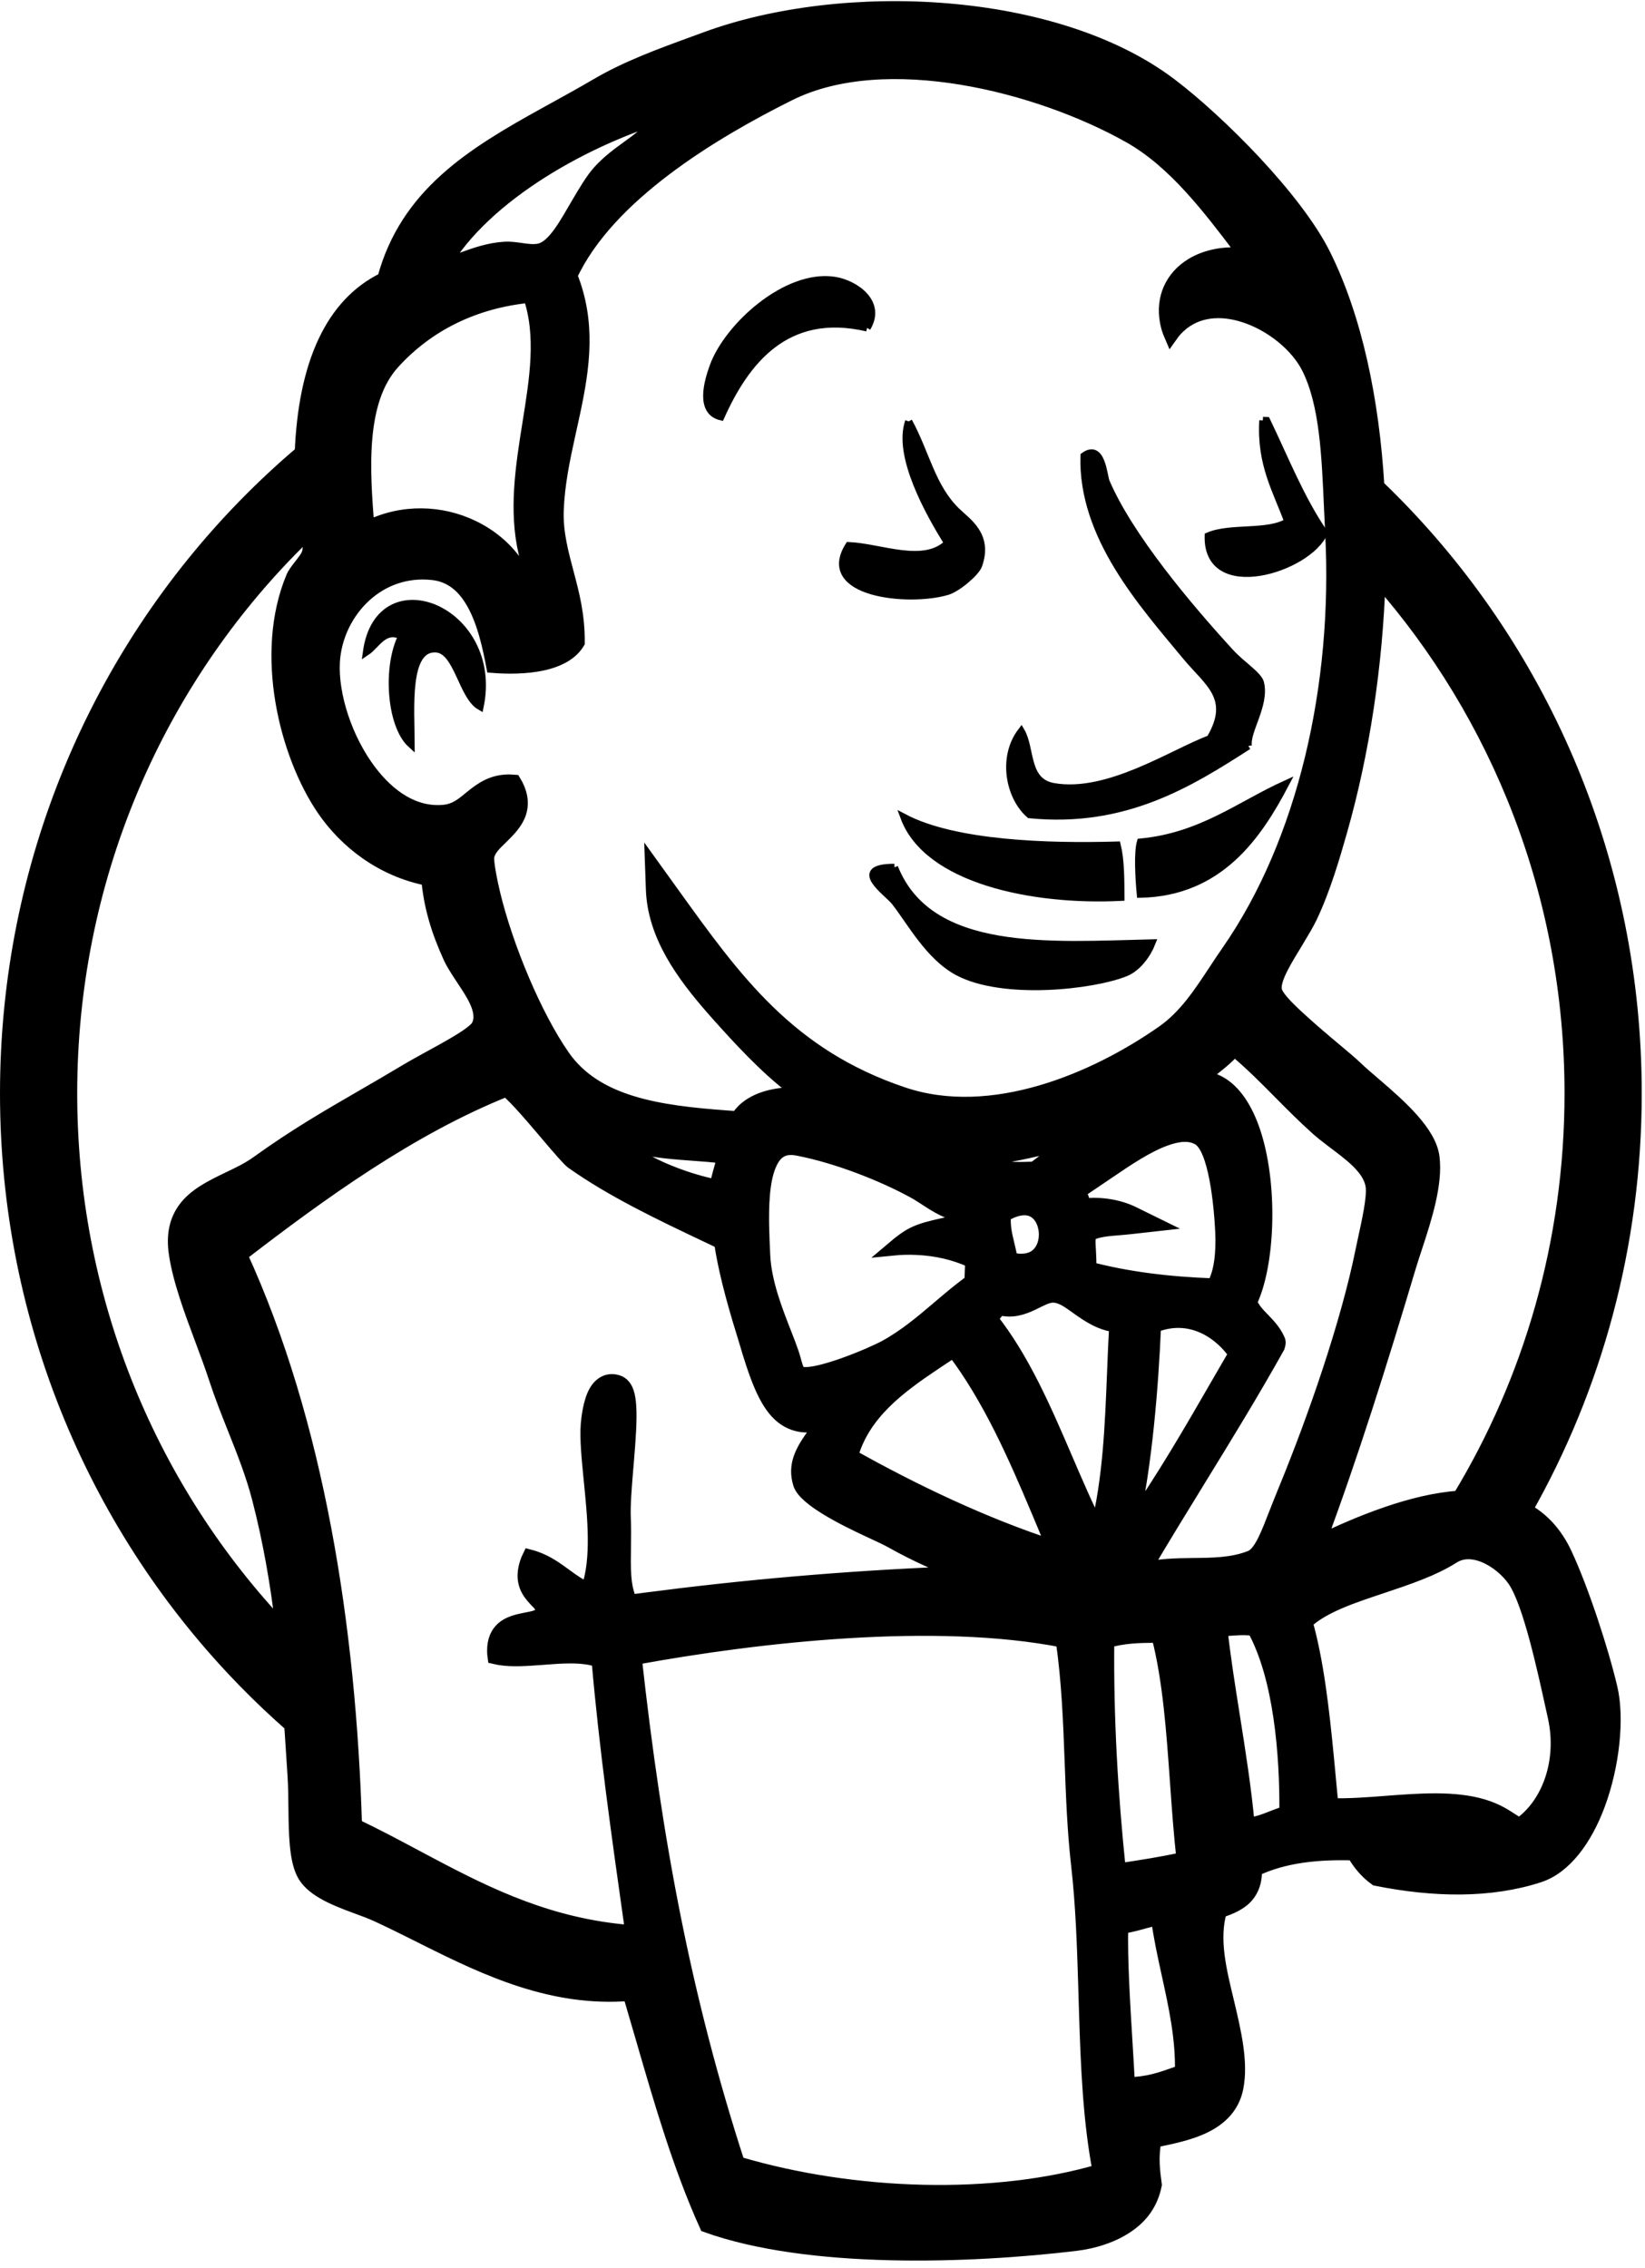 <?xml version="1.0" encoding="UTF-8"?>
<svg width="230px" height="317px" viewBox="0 0 230 317" version="1.1" xmlns="http://www.w3.org/2000/svg" xmlns:xlink="http://www.w3.org/1999/xlink">
    <title>Group</title>
    <g id="Page-1" stroke="none" stroke-width="1" fill="none" fill-rule="evenodd">
        <g id="Group" transform="translate(2, 2.145)" stroke="currentColor">
            <path d="M161.584,9.714 C168.373,14.848 179.206,25.701 183.086,33.547 C187.458,42.383 189.841,53.754 190.563,65.846 C191.474,66.719 192.371,67.608 193.254,68.511 C213.825,89.549 226.543,118.621 226.543,150.693 C226.543,171.903 220.98,191.803 211.263,208.932 C213.52,210.173 215.43,212.137 216.795,215.054 C219.157,220.099 221.932,228.627 223.155,233.835 C224.126,237.959 223.486,244.573 221.411,250.133 C219.628,254.909 216.78,258.828 213.164,260.009 C206.413,262.212 198.537,262.098 190.402,260.465 C189.055,259.501 188.054,258.259 187.285,256.913 C182.249,256.761 177.516,257.231 173.452,259.17 C173.496,260.829 173.038,261.962 172.34,262.8 C171.43,263.894 170.028,264.475 168.546,264.968 C167.389,268.929 168.503,273.335 169.529,277.613 C170.571,281.956 171.543,286.181 170.847,289.686 C170.405,291.91 169.107,293.435 167.354,294.516 C165.117,295.896 162.099,296.518 159.395,297.053 C158.925,299.367 159.185,301.311 159.442,303.253 C158.921,305.859 157.551,307.609 155.713,308.895 C153.65,310.338 150.991,311.185 148.403,311.498 C133.57,313.281 111.054,314.052 96.791,308.923 C93.079,300.698 90.476,291.729 87.898,282.838 C87.278,280.7 86.673,278.615 86.064,276.558 C75.327,277.443 66.149,273.125 57.614,268.863 L55.47,267.79 C53.929,267.021 52.415,266.274 50.914,265.579 C49.933,265.125 48.847,264.727 47.762,264.329 C44.536,263.145 41.465,261.865 40.394,259.583 C39.447,257.569 39.366,254.301 39.329,250.718 C39.313,249.158 39.297,247.545 39.195,245.962 C39.168,245.537 39.14,245.112 39.113,244.688 C38.99,242.758 38.869,240.866 38.739,238.981 C36.512,237.029 34.36,234.99 32.288,232.87 C11.718,211.834 -1,182.762 -1,150.693 C-1,118.618 11.718,89.549 32.288,68.511 C34.811,65.93 37.453,63.468 40.205,61.136 C40.444,55.229 41.447,49.878 43.476,45.599 C45.322,41.706 48.013,38.689 51.729,36.892 C54.895,25.07 64.103,19.471 74.194,13.886 L75.073,13.4 L75.515,13.157 C77.48,12.074 79.467,10.979 81.435,9.824 C85.632,7.36 90.21,5.683 94.952,3.952 C95.541,3.737 96.11,3.529 96.681,3.319 C115.984,-3.785 145.578,-2.392 161.584,9.714 Z M146.609,227.156 C128.855,223.661 104.231,226.378 86.731,229.588 C89.581,255.449 93.699,277.314 101.152,300.285 C117.55,305.158 137.127,305.642 151.765,301.356 C150.43,294.439 150.101,286.787 149.863,279.053 L149.863,279.053 L149.796,276.842 L149.754,275.414 C149.583,269.705 149.381,264.014 148.765,258.613 C148.22,253.847 148.041,249.066 147.862,244.25 C147.65,238.586 147.44,232.892 146.609,227.156 Z M159.935,266.042 C159.225,266.071 158.362,266.345 157.484,266.582 C156.555,266.834 155.608,267.078 154.744,267.175 C154.632,271.748 155.011,277.914 155.354,283.526 C155.478,285.551 155.597,287.491 155.684,289.238 C158.603,289.134 160.306,288.524 162.433,287.769 C162.706,287.672 162.985,287.573 163.274,287.473 C163.382,282.736 162.379,278.207 161.407,273.773 C160.836,271.168 160.274,268.598 159.935,266.042 Z M68.796,150.151 C55.392,155.504 42.845,164.589 31.584,173.261 C42.358,196.773 46.784,225.397 47.616,253.052 C50.474,254.412 53.259,255.896 56.061,257.39 L56.061,257.39 L56.585,257.669 C56.768,257.766 56.95,257.864 57.132,257.961 L58.228,258.542 C66.462,262.899 75.019,267.07 86.186,267.947 L86.186,267.947 L86.415,267.964 L86.366,267.614 L86.366,267.614 L86.291,267.083 C84.45,254.067 82.782,242.278 81.707,229.913 C79.348,229.126 76.49,229.381 73.792,229.587 C71.664,229.748 69.627,229.891 67.948,229.623 C67.692,229.582 67.431,229.529 67.166,229.467 C67.129,229.213 67.108,228.939 67.106,228.642 C67.095,227.133 67.581,226.205 68.261,225.572 C69.1,224.789 70.338,224.489 71.568,224.251 C72.252,224.119 72.931,224.021 73.411,223.704 C73.616,223.569 73.755,223.371 73.801,223.075 C73.914,222.356 73.396,221.97 72.984,221.529 C72.373,220.874 71.761,220.167 71.5,219.174 C71.306,218.439 71.29,217.538 71.662,216.369 C71.771,216.023 71.895,215.716 72.03,215.443 C72.337,215.523 72.645,215.618 72.956,215.731 C74.526,216.302 75.753,217.184 76.975,218.078 C77.976,218.81 78.973,219.553 80.225,220.055 C81.764,215.78 81.112,209.758 80.603,204.631 C80.306,201.637 80.045,198.927 80.199,196.964 C80.258,196.222 80.506,193.827 81.324,192.41 C81.668,191.815 82.109,191.376 82.618,191.14 C83.131,190.904 83.727,190.843 84.425,191.091 C84.905,191.262 85.352,191.674 85.626,192.464 C85.802,192.97 85.915,193.663 85.964,194.497 C86.076,196.373 85.885,199.042 85.659,201.768 L85.659,201.768 L85.581,202.707 L85.537,203.223 C85.322,205.8 85.122,208.305 85.198,210.066 C85.255,211.399 85.239,212.72 85.223,214.001 C85.185,216.952 85.088,219.693 86.125,221.757 L86.125,221.757 L88.096,221.496 C101.903,219.691 115.925,218.441 130.632,217.844 L130.632,217.844 L132.298,217.78 L132.155,217.722 C129.256,216.543 126.087,215.194 122.727,213.3 C122.03,212.907 120.95,212.408 119.651,211.806 C115.651,209.954 110.512,207.321 109.875,205.227 C109.091,202.648 110.128,200.686 112.036,198.123 L112.036,198.123 L112.431,197.597 L112.733,197.186 L112.733,197.186 L113.023,196.77 C112.451,196.938 111.914,197.038 111.41,197.078 C110.014,197.189 108.844,196.858 107.844,196.216 C105.61,194.782 104.251,191.62 102.794,186.905 C102.728,186.684 102.666,186.473 102.602,186.257 C102.417,185.634 102.235,185.02 102.051,184.429 C100.329,178.923 99.313,174.736 98.832,171.461 C98.335,171.224 97.785,170.964 97.028,170.605 C90.444,167.485 83.63,164.249 78.027,160.269 C77.595,159.962 76.256,158.419 74.672,156.552 C74.381,156.209 74.081,155.855 73.777,155.497 L73.777,155.497 L73.407,155.064 L73.037,154.633 L72.666,154.201 L72.379,153.87 C71.329,152.663 70.313,151.537 69.521,150.78 C69.243,150.514 68.999,150.297 68.796,150.151 Z M159.98,226.486 L159.506,226.49 C157.224,226.508 155.1,226.56 152.795,227.221 C152.683,237.979 153.298,248.603 154.417,259.325 C157.742,258.825 160.316,258.421 163.494,257.749 C163.102,254.254 162.844,250.634 162.587,247.012 C162.079,239.858 161.578,232.701 159.995,226.544 L159.995,226.544 L159.98,226.486 Z M205.212,215.164 C203.869,214.683 202.408,214.613 201.088,215.458 C198.412,217.172 194.863,218.372 191.321,219.556 C187.173,220.943 183.012,222.282 180.529,224.605 C182.068,230.013 182.853,236.786 183.512,243.633 L183.512,243.633 L183.672,245.32 L183.692,245.532 C183.738,246.027 183.787,246.544 183.851,247.235 C183.944,248.231 184.036,249.223 184.131,250.208 C186.607,250.29 189.249,250.083 191.898,249.879 L191.898,249.879 L192.437,249.837 L193.513,249.758 C198.348,249.413 203.074,249.277 206.786,250.876 C207.474,251.172 208.142,251.534 208.794,251.951 C208.092,252.251 207.393,252.521 206.699,252.746 C204.87,253.337 202.822,253.695 200.772,254.049 C198.997,254.354 197.219,254.653 195.604,255.129 C199.034,255.625 203.912,255.215 207.366,254.377 C210.365,253.649 212.781,251.417 214.248,248.455 C215.741,245.439 216.255,241.66 215.404,237.833 C215.326,237.483 215.244,237.112 215.148,236.678 C213.918,231.101 211.955,222.016 209.822,218.793 C208.935,217.45 207.18,215.87 205.212,215.164 Z M173.354,225.539 C172.103,225.335 170.745,225.453 169.446,225.554 C169.169,225.575 168.895,225.596 168.625,225.614 C169.056,229.531 169.703,233.61 170.366,237.789 C171.165,242.825 171.974,247.937 172.427,252.93 C173.746,252.828 174.779,252.411 175.815,252.006 C176.483,251.744 177.152,251.485 177.877,251.286 C177.948,243.133 177.088,232.311 173.354,225.539 Z M41.12,72.14 C40.258,72.964 39.41,73.803 38.575,74.656 C19.56,94.111 7.795,120.975 7.795,150.693 L7.795,150.693 L7.799,151.584 C8.027,180.348 19.282,206.393 37.443,225.547 L37.443,225.547 L37.563,225.673 L37.467,224.857 C36.771,219.113 35.786,213.326 34.254,207.384 C33.363,203.931 32.082,200.718 30.803,197.505 C29.882,195.191 28.963,192.878 28.182,190.482 C27.636,188.798 26.958,186.988 26.262,185.127 C24.743,181.064 23.153,176.787 22.608,173.112 C22.195,170.333 22.762,168.386 23.842,166.89 C25.223,164.976 27.536,163.817 29.954,162.661 C31.343,161.997 32.761,161.324 33.989,160.441 C39.246,156.656 43.695,154.077 48.776,151.136 C50.752,149.991 52.817,148.795 55.057,147.452 C55.598,147.127 56.387,146.689 57.337,146.163 C58.022,145.783 58.786,145.369 59.558,144.942 L59.558,144.942 L60.138,144.619 C62.359,143.378 64.504,142.079 64.91,141.251 C65.958,139.121 63.895,136.4 62.5,134.257 C61.876,133.299 61.313,132.424 60.986,131.706 C59.212,127.815 58.237,124.47 57.896,120.695 C51.33,119.421 46.331,115.424 43.267,110.934 C38.074,103.319 34.509,89.236 38.997,78.532 C39.152,78.161 39.532,77.639 39.98,77.061 C40.477,76.418 41.108,75.684 41.237,75.037 C41.412,74.162 41.311,73.177 41.12,72.14 Z M170.577,144.472 C169.506,145.72 168.092,146.814 166.724,147.855 C166.429,148.08 166.137,148.302 165.852,148.522 C167,148.57 168.035,148.944 168.964,149.565 C170.923,150.875 172.424,153.414 173.41,156.606 C175.678,163.95 175.261,174.671 172.765,179.868 C173.145,180.891 173.869,181.601 174.566,182.324 C175.392,183.181 176.2,184.05 176.696,185.208 C176.764,185.366 176.823,185.524 176.65,186.09 C173.109,192.434 169.352,198.548 165.564,204.712 C163.005,208.875 160.445,213.039 157.954,217.276 C160.066,216.716 162.389,216.666 164.769,216.64 C167.506,216.611 170.314,216.603 172.864,215.593 C174.346,215.007 175.359,212.108 176.454,209.336 L176.454,209.336 L176.714,208.676 L176.986,207.986 C177.168,207.528 177.349,207.075 177.531,206.635 C181.891,196.085 186.472,182.787 188.509,172.719 C188.591,172.306 188.701,171.8 188.84,171.161 C189.367,168.735 190.157,165.266 189.938,163.67 C189.588,161.114 186.769,159.141 184.452,157.38 C183.634,156.757 182.861,156.168 182.234,155.606 C180.272,153.843 178.612,152.168 176.952,150.492 C174.948,148.467 172.998,146.495 170.577,144.472 Z M131.335,186.586 L130.382,187.217 L129.677,187.683 L128.975,188.15 L128.621,188.387 C123.548,191.787 118.645,195.431 116.965,201.396 C125.612,206.247 135.523,211.003 145.337,214.182 C145.001,213.38 144.665,212.577 144.329,211.774 L144.329,211.774 L143.598,210.024 L143.235,209.16 C139.847,201.1 136.325,193.164 131.335,186.586 L131.335,186.586 Z M190.727,78.706 C190.341,90.861 188.471,103.106 185.402,113.897 C184.441,117.269 183.062,122.096 181.158,126.058 C180.758,126.893 180.113,127.974 179.409,129.15 C177.902,131.665 175.904,134.679 176.234,136.289 C176.47,137.45 178.71,139.494 180.993,141.52 L180.993,141.52 L181.512,141.977 L182.188,142.563 C183.089,143.34 183.988,144.094 184.831,144.801 C185.963,145.751 186.893,146.533 187.38,147.004 C188.189,147.784 189.173,148.625 190.257,149.553 C193.848,152.624 197.841,156.221 198.269,159.607 C198.742,163.305 197.209,168.095 195.85,172.219 C195.527,173.198 195.219,174.133 194.962,174.996 C190.893,188.612 186.916,201.26 182.377,213.455 C188.004,210.762 195.434,207.663 202.067,207.226 C212.009,190.808 217.749,171.444 217.749,150.693 C217.749,122.987 207.52,97.761 190.727,78.706 Z M145.316,178.946 L145.144,178.947 C144.343,178.985 143.54,179.44 142.323,180.034 C140.94,180.687 139.47,181.175 137.75,180.696 C137.566,180.909 137.385,181.125 137.205,181.341 C136.971,181.621 136.736,181.9 136.498,182.175 C140.952,187.796 143.961,194.76 146.974,201.769 C148.41,205.109 149.846,208.449 151.45,211.634 C153.198,204.621 153.486,197.184 153.789,189.615 C153.876,187.444 153.963,185.266 154.085,183.088 C151.946,182.884 150.238,181.73 148.657,180.605 C147.584,179.842 146.597,179.074 145.489,178.958 L145.489,178.958 L145.316,178.946 Z M165.418,182.92 C163.609,182.311 161.543,182.278 159.337,183.167 C158.964,191.913 158.063,202.698 156.215,210.903 C160.603,204.702 164.52,197.913 168.587,190.87 C169.313,189.613 170.039,188.356 170.769,187.104 C169.521,185.305 167.669,183.678 165.418,182.92 Z M109.519,158.402 C108.656,158.237 107.938,158.288 107.346,158.551 C106.713,158.831 106.242,159.346 105.873,159.996 C104.733,162.005 104.521,165.206 104.53,168.302 L104.53,168.302 L104.533,168.81 L104.542,169.346 C104.566,170.597 104.625,171.856 104.693,173.324 C104.865,177.116 106.426,181.068 107.658,184.223 C108.05,185.229 108.41,186.153 108.686,186.963 C108.805,187.309 108.904,187.662 109.012,188.044 C109.176,188.629 109.311,189.188 109.58,189.59 C109.677,189.735 109.798,189.852 109.986,189.895 C112.259,190.424 119.714,187.316 121.834,186.16 C124.611,184.645 127.014,182.596 129.343,180.617 C130.848,179.337 132.323,178.086 133.84,177.01 L133.84,177.01 L133.872,176.184 L133.952,174.121 L133.562,173.946 C131.466,173.031 129.063,172.403 126.118,172.274 C124.985,172.225 123.925,172.256 122.926,172.355 C123.834,171.585 124.752,170.865 125.713,170.382 C126.889,169.79 128.315,169.462 129.745,169.144 L129.745,169.144 L130.022,169.083 C131.13,168.84 132.241,168.589 133.165,167.89 L133.165,167.89 L133.185,167.872 L132.851,167.815 C130.545,167.387 129.073,166.446 127.503,165.425 C126.939,165.059 126.362,164.683 125.716,164.329 C121.447,161.997 115.033,159.455 109.519,158.402 Z M165.627,156.963 C164.343,156.214 162.776,156.406 161.135,156.968 C158.411,157.901 155.47,159.918 152.929,161.644 C151.361,162.71 149.932,163.668 148.846,164.406 C149.122,165.031 149.391,165.658 149.551,166.387 C151.875,166.089 154.465,166.539 156.386,167.483 L156.386,167.483 L159.463,168.994 L156.056,169.374 L155.338,169.446 L155.338,169.446 L154.613,169.51 C153.02,169.648 151.402,169.734 150.275,170.384 C150.117,171.088 150.187,171.9 150.237,172.775 C150.281,173.556 150.323,174.373 150.267,175.203 C155.444,176.578 161.288,177.331 167.711,177.551 C168.756,175.821 169.047,172.906 168.91,170.048 C168.731,166.312 167.992,158.341 165.627,156.963 Z M142.109,166.861 C141.122,166.546 139.857,166.781 138.343,167.699 C138.249,169.35 138.494,170.351 138.824,171.731 C138.974,172.36 139.142,173.063 139.307,173.919 C140.875,174.297 142.078,174.094 142.906,173.47 C143.42,173.082 143.774,172.545 143.99,171.951 C144.24,171.26 144.305,170.491 144.203,169.756 C144.105,169.056 143.856,168.383 143.452,167.844 C143.115,167.394 142.668,167.039 142.109,166.861 Z M85.09,157.305 L85.092,157.328 C85.111,157.434 85.153,157.539 85.207,157.645 C85.582,158.381 86.485,159.09 87.608,159.781 C90.673,161.669 95.452,163.269 98.242,163.721 C98.356,162.883 98.583,162.069 98.805,161.295 C98.985,160.668 99.176,160.074 99.237,159.527 C97.771,159.317 96.199,159.206 94.626,159.094 C91.166,158.846 87.73,158.551 85.259,157.39 L85.259,157.39 L85.09,157.305 Z M147.353,157.46 C146.436,157.66 145.502,157.885 144.558,158.111 L144.558,158.111 L143.718,158.311 L143.06,158.467 C139.761,159.238 136.386,159.903 133.046,159.818 C135.814,161.121 138.607,161.409 142.617,161.23 C143.707,160.428 144.752,159.573 145.833,158.691 C146.338,158.279 146.843,157.867 147.353,157.46 Z M155.963,16.871 C143.288,9.72 121.815,4.232 108.306,10.966 C97.52,16.344 82.917,25.155 77.721,36.391 C80.373,42.943 79.477,49.19 78.122,55.529 L78.122,55.529 L77.829,56.876 L77.63,57.779 L77.464,58.529 C76.691,62.032 75.946,65.581 75.819,69.247 C75.712,72.311 76.485,75.169 77.266,78.112 C78.021,80.957 78.788,83.876 78.758,87.652 C77.943,88.996 76.446,89.888 74.632,90.4 C72.457,91.013 69.842,91.09 67.757,90.979 C67.503,90.965 67.242,90.948 66.975,90.927 C66.928,90.675 66.879,90.425 66.829,90.176 C66.192,86.985 65.303,83.555 63.564,81.092 C62.37,79.403 60.76,78.187 58.497,77.939 C54.762,77.531 51.505,78.788 49.078,80.95 C46.385,83.35 44.707,86.855 44.519,90.44 C44.278,95.01 46.255,101.228 49.676,105.73 C52.347,109.246 55.927,111.762 60.104,111.349 C61.512,111.21 62.466,110.515 63.374,109.78 L63.374,109.78 L63.761,109.464 L63.956,109.306 C65.389,108.148 66.874,107.087 69.277,107.109 C69.482,107.111 69.68,107.121 69.872,107.138 C69.972,107.301 70.068,107.475 70.162,107.661 C70.905,109.144 70.929,110.36 70.601,111.416 C70.192,112.73 69.159,113.808 68.089,114.856 C67.233,115.696 66.312,116.497 66.116,117.57 C65.97,118.357 66.615,121.419 66.96,122.853 C68.757,130.281 72.76,139.9 76.706,145.557 C81.307,152.148 90.109,153.386 99.685,154.082 L99.685,154.082 L100.645,154.15 C100.805,154.161 100.966,154.172 101.126,154.183 C102.169,152.518 104.002,151.539 106.209,151.099 C107.448,150.851 108.801,150.775 110.158,150.817 C106.32,148.15 102.75,144.428 99.647,141.005 C99.341,140.667 99.034,140.328 98.728,139.987 L98.728,139.987 L98.118,139.303 L97.812,138.955 C93.427,133.96 89.531,128.553 89.305,122.177 L89.305,122.177 L89.188,118.881 L91.115,121.557 L91.56,122.174 L91.56,122.174 L92.003,122.79 C100.72,134.9 108.247,145.443 124.268,150.819 C136.683,154.983 151.154,148.827 160.672,142.143 C163.783,139.955 165.881,136.733 168.013,133.503 C168.592,132.627 169.173,131.747 169.773,130.884 C180.431,115.553 185.38,93.667 184.287,72.463 C184.227,71.293 184.175,70.124 184.123,68.947 C183.792,61.489 183.512,54.316 180.99,49.26 C179.409,46.089 175.768,43.117 171.866,41.899 C168.724,40.918 165.37,41.073 162.838,43.394 C162.41,43.786 162.041,44.207 161.728,44.651 C161.488,44.098 161.302,43.495 161.179,42.841 C160.862,41.155 161.054,39.626 161.631,38.313 C162.242,36.923 163.288,35.767 164.661,34.927 C166.609,33.735 169.24,33.177 172.172,33.523 C172.004,33.302 171.83,33.073 171.65,32.835 C167.129,26.881 162.269,20.43 155.963,16.871 Z M72.114,39.177 C64.208,39.943 57.69,43.259 52.923,48.507 C48.065,53.852 48.681,63.47 49.363,71.68 C54.272,69.204 59.733,69.474 64.113,71.592 C66.65,72.82 68.823,74.667 70.324,76.954 C71.538,78.805 72.315,80.943 72.617,83.214 C72.824,83.09 72.949,82.906 73.024,82.685 C73.343,81.732 72.997,80.331 72.567,78.786 C72.442,78.354 72.308,77.92 72.174,77.486 C71.907,76.619 71.647,75.772 71.472,75.009 C70.13,69.173 71.074,63.1 72.029,57.118 C73.021,50.9 74.046,44.779 72.114,39.177 Z M91.909,13.634 L91.847,13.64 C80.339,16.902 65.707,24.926 59.875,35.043 C60.833,34.778 61.734,34.45 62.627,34.127 C64.519,33.441 66.377,32.781 68.584,32.641 C69.24,32.598 69.981,32.693 70.756,32.801 C71.663,32.927 72.629,33.088 73.521,32.866 C75.525,32.369 77.208,29.165 78.836,26.398 C79.875,24.631 80.871,22.956 81.819,21.908 C83.09,20.501 84.483,19.483 85.83,18.507 C87.101,17.585 88.329,16.709 89.317,15.495 L89.317,15.495 L89.444,15.336 L89.551,15.28 L89.551,15.28 L89.658,15.226 C90.031,15.046 90.447,14.911 90.865,14.779 C91.345,14.628 91.851,14.512 92.183,14.192 C92.263,14.115 92.323,14.021 92.021,13.672 C91.967,13.646 91.911,13.622 91.847,13.64 Z" id="Shape" stroke-width="2" fill="currentColor"></path>
            <g id="jenkins-outline" transform="translate(49.238, 36.945)" fill="currentColor">
                <path d="M69.998,6.745 C58.641,4.1 52.998,11.498 49.556,19.17 C46.482,18.425 47.705,14.245 48.482,12.115 C50.514,6.525 58.706,-0.916 65.4,0.093 C68.28,0.526 72.178,3.16 69.998,6.745" id="Path"></path>
                <path d="M125.331,19.678 C125.51,19.685 125.691,19.691 125.869,19.699 C128.436,25.03 130.657,30.678 133.894,35.384 C131.726,40.435 117.472,44.905 117.692,35.835 C120.775,34.488 126.096,35.56 128.828,33.839 C127.248,29.503 124.968,25.811 125.331,19.678" id="Path"></path>
                <path d="M75.812,19.816 C78.247,24.28 79.039,28.97 82.501,32.344 C84.059,33.863 87.091,35.714 85.588,39.938 C85.237,40.934 82.671,43.155 81.189,43.591 C75.778,45.189 63.169,43.921 67.439,37.175 C71.914,37.384 77.929,40.081 81.274,36.833 C78.706,32.726 74.126,24.603 75.812,19.816" id="Path"></path>
                <path d="M123.299,65.184 C115.152,70.417 106.067,76.109 92.717,74.789 C89.864,72.309 88.777,66.79 91.548,63.145 C92.991,65.625 92.084,70.186 96.104,70.873 C103.679,72.169 112.496,66.239 117.944,64.166 C121.323,58.47 117.653,56.375 114.609,52.709 C108.378,45.198 100.019,35.888 100.323,24.643 C102.842,22.816 103.059,27.43 103.421,28.27 C106.674,35.885 114.863,45.624 120.839,52.141 C122.307,53.746 124.723,55.286 124.992,56.348 C125.767,59.434 122.976,63.131 123.299,65.184" id="Path"></path>
                <path d="M15.889,59.674 C13.335,58.216 12.727,51.796 9.729,51.614 C5.444,51.354 6.226,59.943 6.243,64.965 C3.293,62.288 2.775,54.044 4.941,49.81 C2.472,48.598 1.37,51.148 0,52.046 C1.76,39.259 18.706,46.115 15.889,59.674 Z" id="Path"></path>
                <path d="M128.487,70.509 C124.694,77.728 119.33,85.677 108.201,85.909 C107.975,83.577 107.801,80.03 108.213,78.626 C116.721,77.809 121.973,73.479 128.487,70.509 Z" id="Path"></path>
                <path d="M75.17,75.189 C82.268,78.921 95.313,79.322 104.961,79.04 C105.478,81.154 105.466,83.765 105.486,86.342 C93.085,86.961 78.422,83.893 75.17,75.189 Z" id="Path"></path>
                <path d="M73.821,82.149 C78.73,94.473 95.599,93.054 109.826,92.714 C109.199,94.314 107.842,96.204 106.154,96.888 C101.596,98.743 89.022,100.15 82.693,96.789 C78.679,94.655 76.101,89.834 73.902,87.007 C72.84,85.642 67.552,82.156 73.821,82.149" id="Path"></path>
            </g>
        </g>
    </g>
</svg>